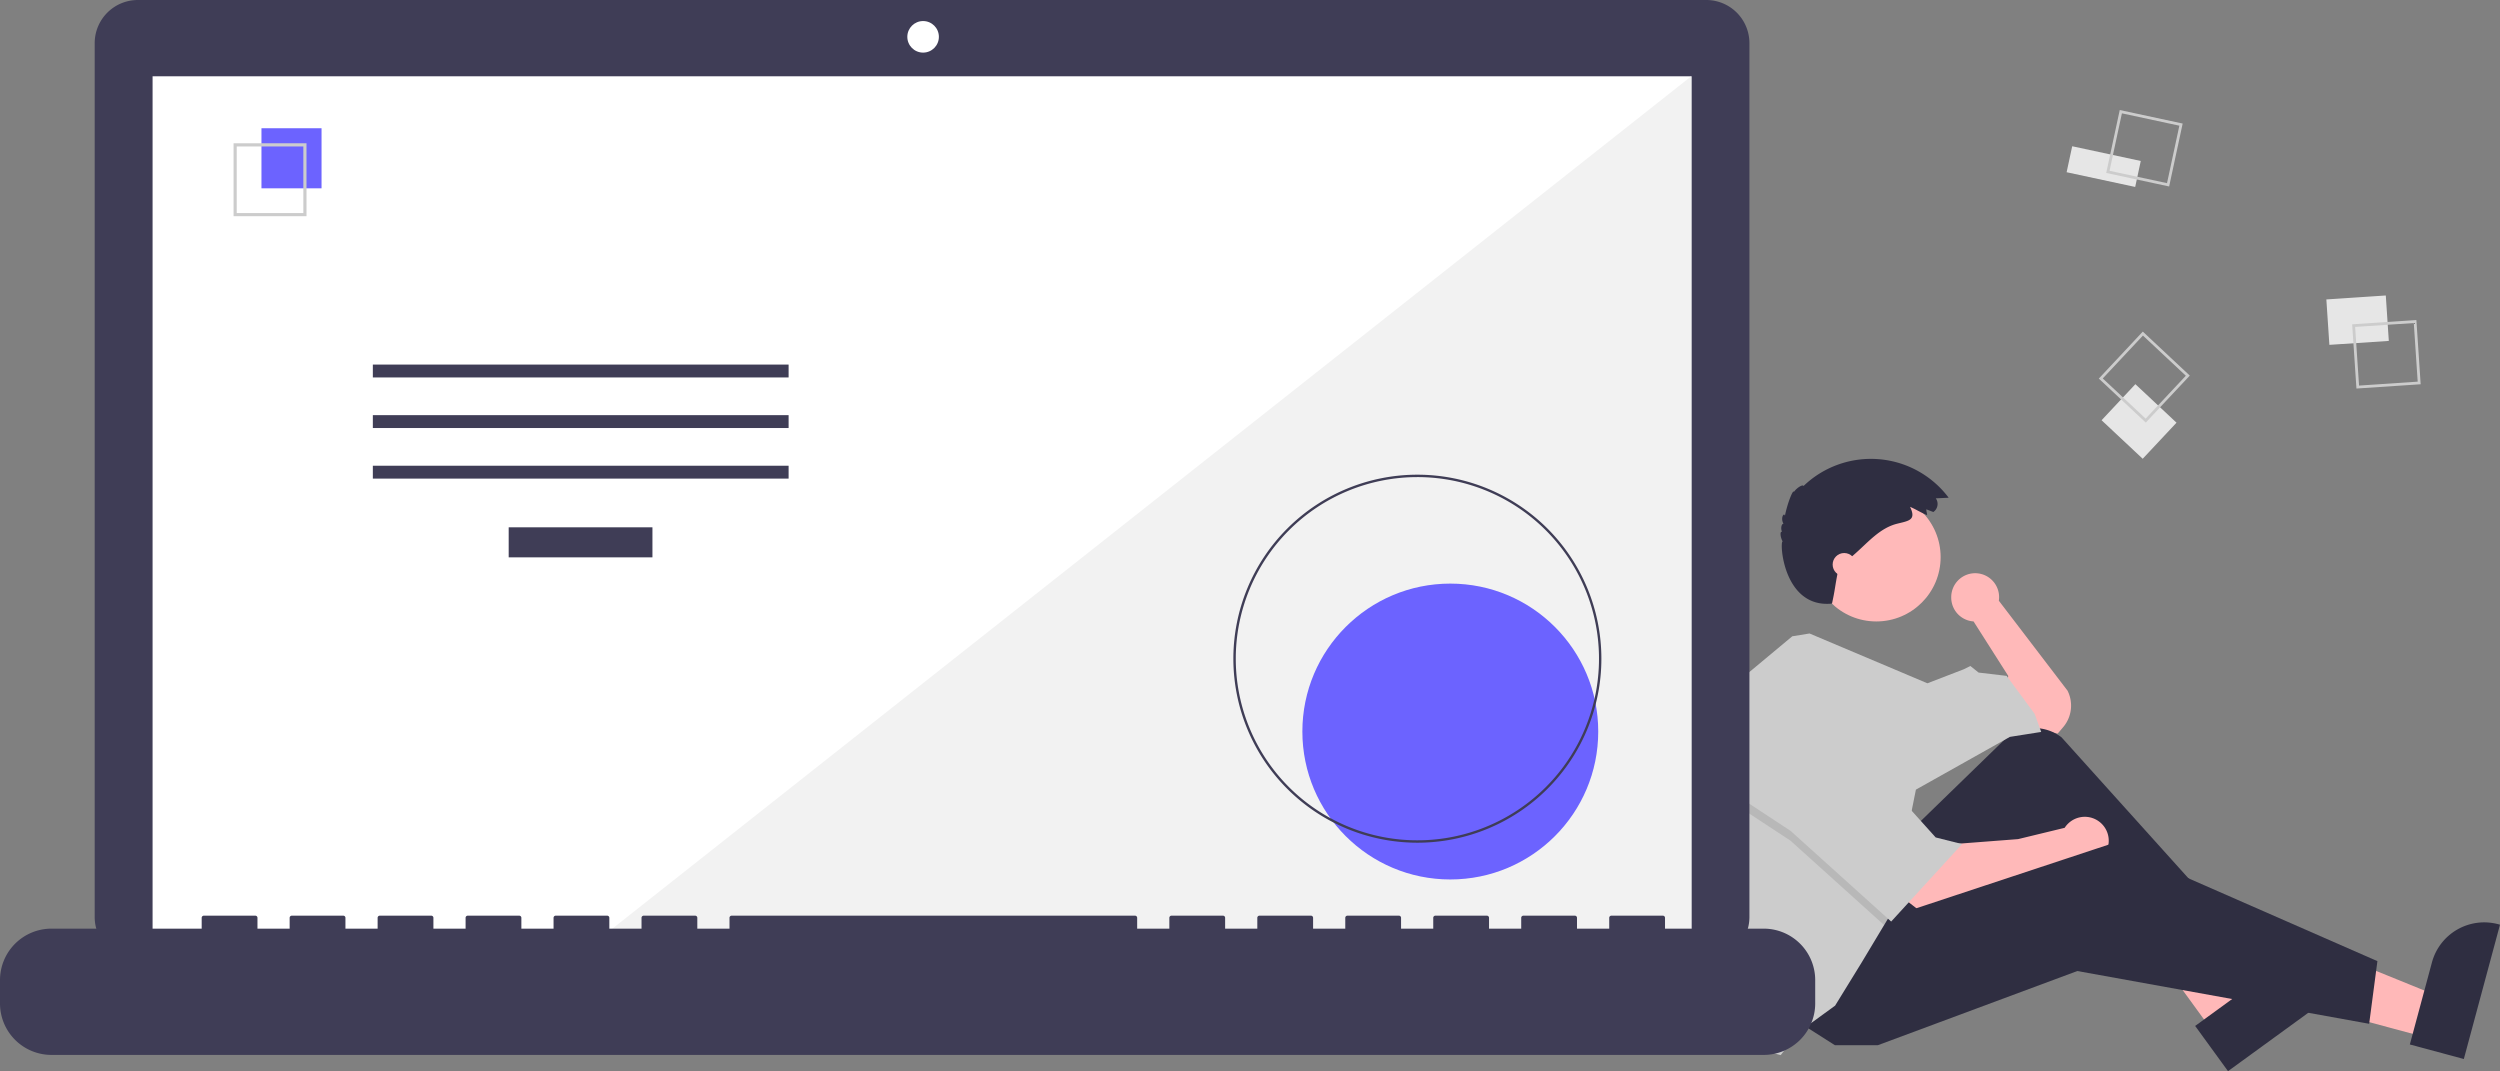<svg xmlns="http://www.w3.org/2000/svg" width="490.853" height="210.313" viewBox="0 0 490.853 210.313">
  <rect x="0" y="0" width="490.853" height="210.313" fill="#808080" stroke="none"/>
  <g id="undraw_Code_thinking_re_gka2" transform="translate(0 0)">
    <path id="Контур_32" data-name="Контур 32" d="M265.172,470.184a4.7,4.7,0,1,1,9.347.617l13.492,17.669a6.542,6.542,0,0,1-.884,7.183l-1.058,1.235-4.856-.971-5.5-4.856.648-5.5-6.8-10.684.009-.008A4.692,4.692,0,0,1,265.172,470.184Z" transform="translate(117.936 -352.856)" fill="#ffb9b9"/>
    <path id="Контур_33" data-name="Контур 33" d="M57.018,400.831l2.2-8.18-30.5-12.387-3.25,12.072Z" transform="translate(419.367 -197.123)" fill="#ffb8b8"/>
    <path id="Контур_34" data-name="Контур 34" d="M100.857,634.51l7.1-26.374-.334-.09a10.632,10.632,0,0,0-13.03,7.5h0l-4.337,16.109Z" transform="translate(382.895 -426.582)" fill="#2f2e41"/>
    <path id="Контур_35" data-name="Контур 35" d="M122.271,383.9l6.851-4.982-15.956-28.8-10.111,7.353Z" transform="translate(312.099 -181.497)" fill="#ffb8b8"/>
    <path id="Контур_36" data-name="Контур 36" d="M161.727,646.036l22.09-16.065-.2-.279a10.632,10.632,0,0,0-14.851-2.346h0l-13.492,9.812Z" transform="translate(275.725 -435.723)" fill="#2f2e41"/>
    <path id="Контур_37" data-name="Контур 37" d="M215.323,547.689l17.239-16.747a8.706,8.706,0,0,1,11.4-.637l32.55,36.161L273.6,571l-31.08-21.044-21.044,27.519L201.4,567.438Z" transform="translate(160.813 -385.527)" fill="#2f2e41"/>
    <path id="Контур_38" data-name="Контур 38" d="M259.211,570l12.626-.971,9.144-2.217a4.7,4.7,0,1,1,.891,6.1v.007l-5.5,2.266-23.634,8.094-2.914-2.266Z" transform="translate(124.396 -404.276)" fill="#ffb9b9"/>
    <path id="Контур_39" data-name="Контур 39" d="M49.971,379.064l7.123,4.533h8.418l39.174-14.569,57.3,10.36,1.619-12.3L111.16,344.1,65.187,359.315Z" transform="translate(303.178 -178.376)" fill="#2f2e41"/>
    <circle id="Эллипс_6" data-name="Эллипс 6" cx="12.626" cy="12.626" r="12.626" transform="translate(355.774 96.764)" fill="#ffb9b9"/>
    <path id="Контур_40" data-name="Контур 40" d="M277.362,525.334a72.545,72.545,0,0,0,3.558,22.438l.946,2.909L286.4,571.4l4.856,1.295,3.561-4.532,7.123-5.18,5.18-8.417,4.442-7.4,1.386-2.312,4.856-24.281,18.454-10.36,6.151-.971-1.295-3.561-5.5-7.446-5.5-.648-1.619-1.295-1.295.647-7.139,2.75-23.145-9.779-3.386.554-11.655,9.713A72.482,72.482,0,0,0,277.362,525.334Z" transform="translate(58.365 -365.532)" fill="#ccc"/>
    <path id="Контур_41" data-name="Контур 41" d="M240.209,309.223l12.3,8.094,18.363,16.557,1.386-2.311,3.885-19.425h-.971l-10.036-18.454Z" transform="translate(99.057 -152.241)" opacity="0.1"/>
    <path id="Контур_42" data-name="Контур 42" d="M244.3,289.649,254.336,308.1l5.828,6.475,5.18,1.3-13.921,15.216-19.749-17.806-12.3-8.094Z" transform="translate(119.892 -150.15)" fill="#ccc"/>
    <path id="Контур_43" data-name="Контур 43" d="M343.712,428.638l1.368.526a1.91,1.91,0,0,0,.511-2.652l-.022-.032,2.528-.118a19.09,19.09,0,0,0-28.5-2.3c-.115-.4-1.37.375-1.882,1.157-.172-.645-1.349,2.473-1.765,4.677-.193-.734-.933.451-.284,1.588-.411-.06-.6.992-.279,1.578-.45-.211-.374,1.044.114,1.884-.642-.057.055,13.163,9.687,12.2.671-3.081.482-2.89,1.271-6.852.368-.39.77-.745,1.172-1.1l2.173-1.918c2.527-2.231,4.826-4.984,8.193-5.818,2.314-.573,3.777-.7,2.516-3.309,1.139.475,2.2,1.182,3.352,1.624C343.851,429.411,343.69,429,343.712,428.638Z" transform="translate(34.509 -328.636)" fill="#2f2e41"/>
    <circle id="Эллипс_7" data-name="Эллипс 7" cx="2.266" cy="2.266" r="2.266" transform="translate(359.824 108.581)" fill="#ffb9b9"/>
    <rect id="Прямоугольник_15" data-name="Прямоугольник 15" width="8.936" height="11.696" transform="translate(457.352 67.708) rotate(-93.81)" fill="#e6e6e6"/>
    <path id="Контур_44" data-name="Контур 44" d="M135.21,362.131l-12.61.84.84,12.61,12.61-.84Zm-12.025,1.352,11.514-.767.767,11.513L123.952,375Z" transform="translate(339.226 -299.294)" fill="#ccc"/>
    <rect id="Прямоугольник_16" data-name="Прямоугольник 16" width="13.765" height="5.214" transform="matrix(-0.978, -0.21, 0.21, -0.978, 419.225, 36.705)" fill="#e6e6e6"/>
    <path id="Контур_45" data-name="Контур 45" d="M222.278,276.51l-2.655,12.356,12.356,2.655,2.655-12.356Zm-2,11.934,2.424-11.282,11.282,2.424-2.424,11.282Z" transform="translate(193.915 -254.909)" fill="#ccc"/>
    <rect id="Прямоугольник_17" data-name="Прямоугольник 17" width="11.065" height="9.706" transform="translate(420.703 90.075) rotate(-136.873)" fill="#e6e6e6"/>
    <path id="Контур_46" data-name="Контур 46" d="M216.724,376.069l9.224,8.639,8.64-9.224-9.224-8.64Zm9.2,7.863-8.422-7.888,7.888-8.422,8.422,7.888Z" transform="translate(195.357 -301.738)" fill="#ccc"/>
    <path id="Контур_47" data-name="Контур 47" d="M405.029,231.659h307.94a8.476,8.476,0,0,1,8.476,8.476V411.711a8.476,8.476,0,0,1-8.476,8.476H405.029a8.476,8.476,0,0,1-8.476-8.476V240.135a8.476,8.476,0,0,1,8.476-8.476Z" transform="translate(-377.961 -231.659)" fill="#3f3d56"/>
    <rect id="Прямоугольник_18" data-name="Прямоугольник 18" width="302.162" height="170.45" transform="translate(29.958 14.979)" fill="#fff"/>
    <circle id="Эллипс_8" data-name="Эллипс 8" cx="3.099" cy="3.099" r="3.099" transform="translate(178.144 4.132)" fill="#fff"/>
    <path id="Контур_48" data-name="Контур 48" d="M329.89,201.552H545.639V31.1Z" transform="translate(-213.581 -16.123)" fill="#f2f2f2"/>
    <circle id="Эллипс_9" data-name="Эллипс 9" cx="29.045" cy="29.045" r="29.045" transform="translate(255.709 114.585)" fill="#6c63ff"/>
    <path id="Контур_49" data-name="Контур 49" d="M492.854,497.436a36.129,36.129,0,1,0-36.129-36.129,36.129,36.129,0,0,0,36.129,36.129Zm0-71.785A35.657,35.657,0,1,1,457.2,461.307a35.657,35.657,0,0,1,35.656-35.656Z" transform="translate(-214.565 -331.977)" fill="#3f3d56"/>
    <rect id="Прямоугольник_19" data-name="Прямоугольник 19" width="28.225" height="5.898" transform="translate(99.876 103.533)" fill="#3f3d56"/>
    <rect id="Прямоугольник_20" data-name="Прямоугольник 20" width="81.632" height="2.528" transform="translate(73.204 71.581)" fill="#3f3d56"/>
    <rect id="Прямоугольник_21" data-name="Прямоугольник 21" width="81.632" height="2.528" transform="translate(73.204 81.511)" fill="#3f3d56"/>
    <rect id="Прямоугольник_22" data-name="Прямоугольник 22" width="81.632" height="2.528" transform="translate(73.204 91.442)" fill="#3f3d56"/>
    <rect id="Прямоугольник_23" data-name="Прямоугольник 23" width="11.796" height="11.796" transform="translate(51.336 25.179)" fill="#6c63ff"/>
    <path id="Контур_50" data-name="Контур 50" d="M984.78,304.387H999.1V290.064H984.78Zm13.7-.623H985.4V290.687H998.48Z" transform="translate(-938.92 -261.936)" fill="#ccc"/>
    <path id="Контур_51" data-name="Контур 51" d="M379.852,607.5h29.489v-2.125a.421.421,0,0,1,.421-.421h10.111a.421.421,0,0,1,.421.421V607.5h6.319v-2.125a.421.421,0,0,1,.421-.421h10.111a.421.421,0,0,1,.421.421h0V607.5h6.319v-2.125a.421.421,0,0,1,.421-.421h10.111a.421.421,0,0,1,.421.421h0V607.5h6.319v-2.125a.421.421,0,0,1,.421-.421h10.11a.421.421,0,0,1,.421.421V607.5h6.319v-2.125a.421.421,0,0,1,.421-.421h10.11a.421.421,0,0,1,.421.421h0V607.5H495.7v-2.125a.421.421,0,0,1,.421-.421h10.111a.421.421,0,0,1,.421.421h0V607.5h6.319v-2.125a.421.421,0,0,1,.421-.421h79.2a.421.421,0,0,1,.421.421h0V607.5h6.319v-2.125a.421.421,0,0,1,.421-.421h10.11a.421.421,0,0,1,.421.421h0V607.5h6.319v-2.125a.421.421,0,0,1,.421-.421h10.11a.421.421,0,0,1,.421.421h0V607.5h6.32v-2.125a.421.421,0,0,1,.421-.421h10.11a.421.421,0,0,1,.421.421h0V607.5h6.319v-2.125a.421.421,0,0,1,.421-.421h10.111a.421.421,0,0,1,.421.421h0V607.5h6.319v-2.125a.421.421,0,0,1,.421-.421h10.111a.421.421,0,0,1,.421.421V607.5H685.7v-2.125a.421.421,0,0,1,.421-.421h10.111a.421.421,0,0,1,.421.421h0V607.5h19.378a10.111,10.111,0,0,1,10.111,10.111v4.572a10.11,10.11,0,0,1-10.11,10.11H379.852a10.111,10.111,0,0,1-10.111-10.111v-4.572a10.111,10.111,0,0,1,10.11-10.111Z" transform="translate(-369.742 -425.169)" fill="#3f3d56"/>
  </g>
</svg>
